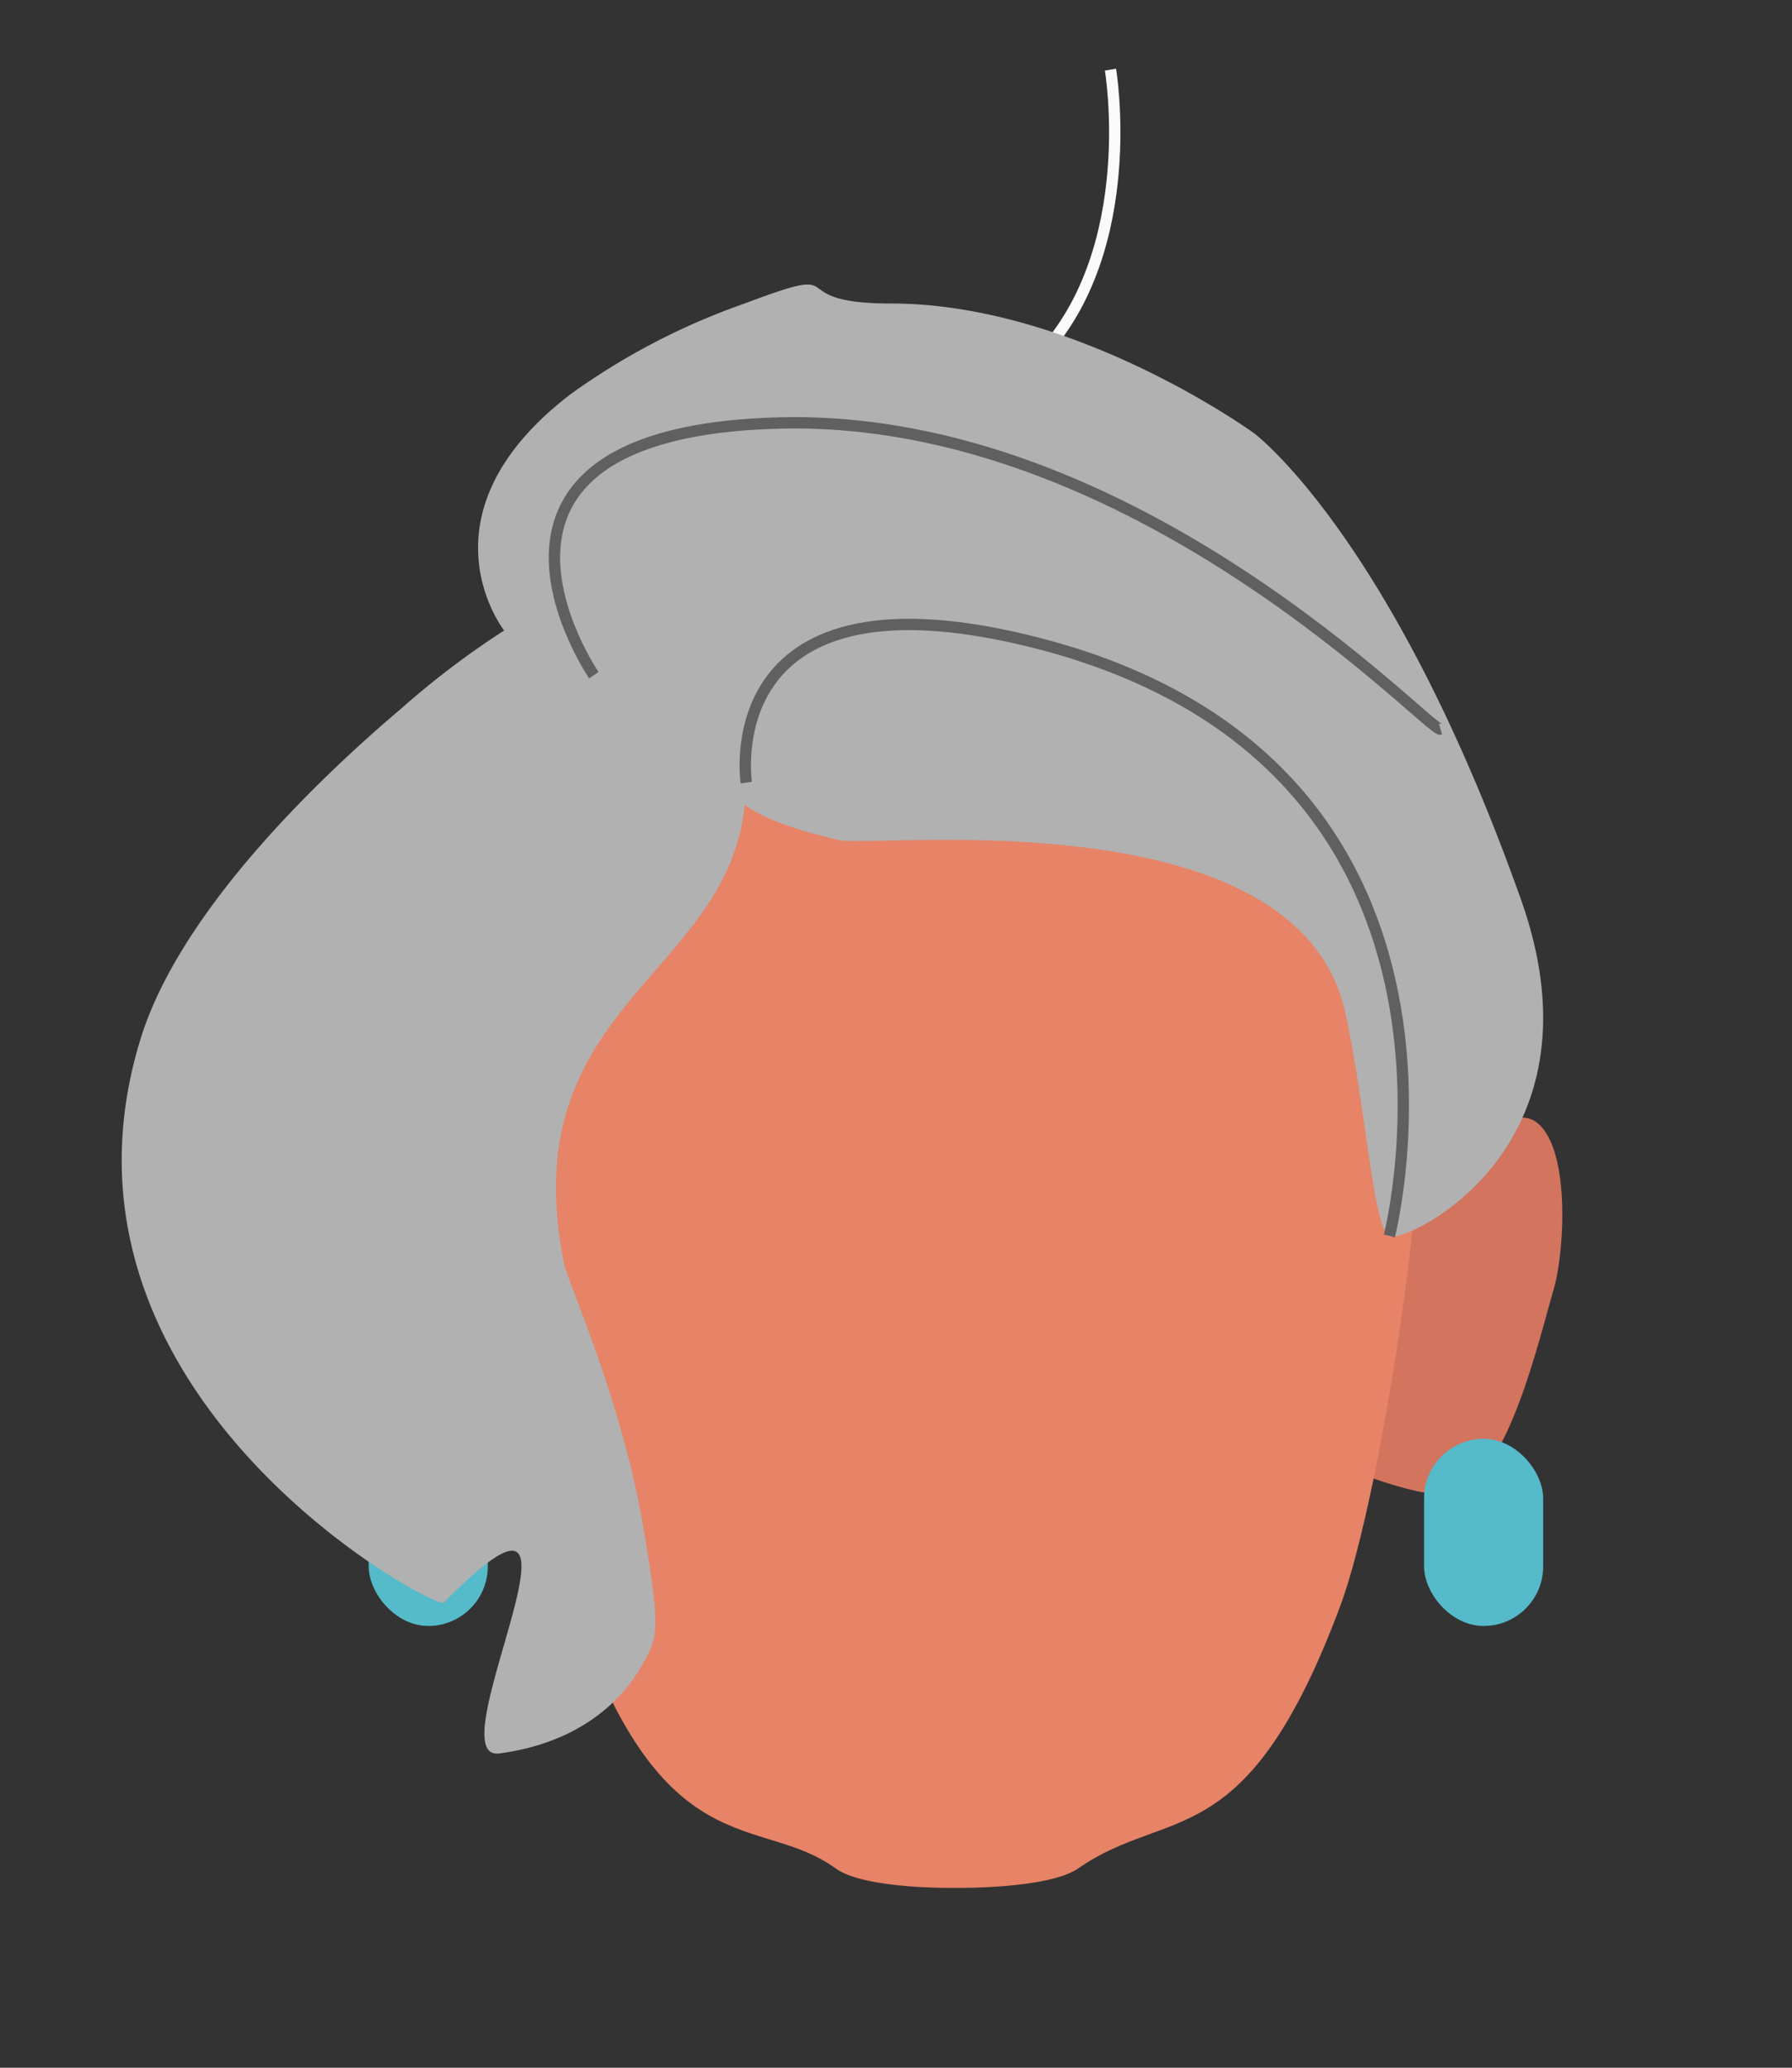 <svg xmlns="http://www.w3.org/2000/svg" xmlns:xlink="http://www.w3.org/1999/xlink" viewBox="0 0 158 182.31"><rect x="0" y="0" width="158" height="182.31" fill="#333333" stroke="none"/><defs><style>.cls-1,.cls-11,.cls-2{fill:none;}.cls-2{stroke:#fafafa;}.cls-11,.cls-2{stroke-miterlimit:10;}.cls-3{clip-path:url(#clip-path);}.cls-4{fill:#d3745e;}.cls-5{clip-path:url(#clip-path-2);}.cls-6{fill:#e78367;}.cls-7{clip-path:url(#clip-path-3);}.cls-8{fill:#55baca;}.cls-9{clip-path:url(#clip-path-4);}.cls-10{fill:#b1b1b1;}.cls-11{stroke:#606060;}</style><clipPath id="clip-path"><polygon class="cls-1" points="119.89 98.53 119.89 98.53 137.75 98.53 137.75 131.81 119.89 131.81 119.89 98.53"/></clipPath><clipPath id="clip-path-2"><polygon class="cls-1" points="49.48 98.53 49.48 98.53 31.61 98.53 31.61 131.81 49.48 131.81 49.48 98.53"/></clipPath><clipPath id="clip-path-3"><polygon class="cls-1" points="125.56 126.86 125.56 126.86 136.06 126.86 136.06 143.36 125.56 143.36 125.56 126.86"/></clipPath><clipPath id="clip-path-4"><polygon class="cls-1" points="43.01 126.86 43.01 126.86 32.51 126.86 32.51 143.36 43.01 143.36 43.01 126.86"/></clipPath></defs><g id="Calque_3" data-name="Calque 3"><path class="cls-2" d="M91.77,31.32c8.8-9.46,6.14-25.18,6.14-25.18"/><g id="_Repetition_miroir_" data-name="&lt;Repetition miroir&gt;"><g class="cls-3"><path class="cls-4" d="M128.61,131.6c4.48-2.12,7-13.21,8.4-18,1-3.56,1.43-12.7-1.67-14.74-2.7-1.77-12.36,3.81-12.36,3.81l-1,13.23-2.14,14S126.6,132.55,128.61,131.6Z"/></g></g><g id="_Repetition_miroir_2" data-name="&lt;Repetition miroir&gt;"><g class="cls-5"><path class="cls-4" d="M40.76,131.6c-4.49-2.12-7.06-13.21-8.4-18-1-3.56-1.44-12.7,1.66-14.74,2.71-1.77,12.36,3.81,12.36,3.81l1,13.23,2.14,14S42.77,132.55,40.76,131.6Z"/></g></g><rect class="cls-1" x="84.33" y="54.68" width="41.71" height="112.28"/><path class="cls-6" d="M125,89.71c-1.22-6.89-5.85-19.47-10.84-24.37-5.82-5.72-17-9.4-26.31-10.39v-.27c-1.08,0-2.2,0-3.33,0-.55,0-1.11,0-1.64,0v.11c-10.63.75-22.34,4.7-28.3,10.55-5,4.9-9.61,17.48-10.83,24.37-1.81,10.23,3.52,42.06,6.82,51.92,7.77,23.22,16.38,18.21,23.1,23.1,2.59,1.89,10.7,1.72,10.7,1.72s8.07.11,10.7-1.72c8-5.57,14.8-.93,23.09-23.1C121.79,131.89,126.78,99.94,125,89.71Z"/><rect class="cls-1" x="42.66" y="54.68" width="41.71" height="112.28"/><g class="cls-7"><rect class="cls-8" x="125.56" y="126.86" width="10.5" height="16.5" rx="5.25"/></g><g class="cls-9"><rect class="cls-8" x="32.51" y="126.86" width="10.5" height="16.5" rx="5.25"/></g><path class="cls-10" d="M122.54,109c-1.47-.62-2.07-11.15-3.91-19.64C114.48,70.11,77.2,74.79,74,74.07c-4.4-1-6.94-2.08-8.34-3.1C65,77.56,61.06,81.76,57.2,86.24c-5.09,5.9-10.09,12.28-7.45,25.24.31,1.52,5,11.86,6.88,22.69,1.47,8.34,1.36,9.88.62,11.43s-3.68,7.72-13.23,9c-5.82.75,10.57-29-4.9-13.29-.65.66-36.43-18.34-26.72-49.73,3.33-10.77,14.73-22.12,23-29.13a75.12,75.12,0,0,1,9.05-6.86s-8-10.21,5.85-20.83a60.29,60.29,0,0,1,15.35-8c10-3.77,2.8,0,12.91,0,16.28,0,32,11.43,32,11.43s12.13,9,23.53,41.08C141.91,101.25,124,109.59,122.54,109Z"/><path class="cls-11" d="M65.8,69S62.86,49.8,90.5,56.46c42.87,10.33,32,52.51,32,52.51"/><path class="cls-11" d="M52.36,59.53S37.61,38,68.88,37.29s57.19,27.28,58.13,27"/></g></svg>